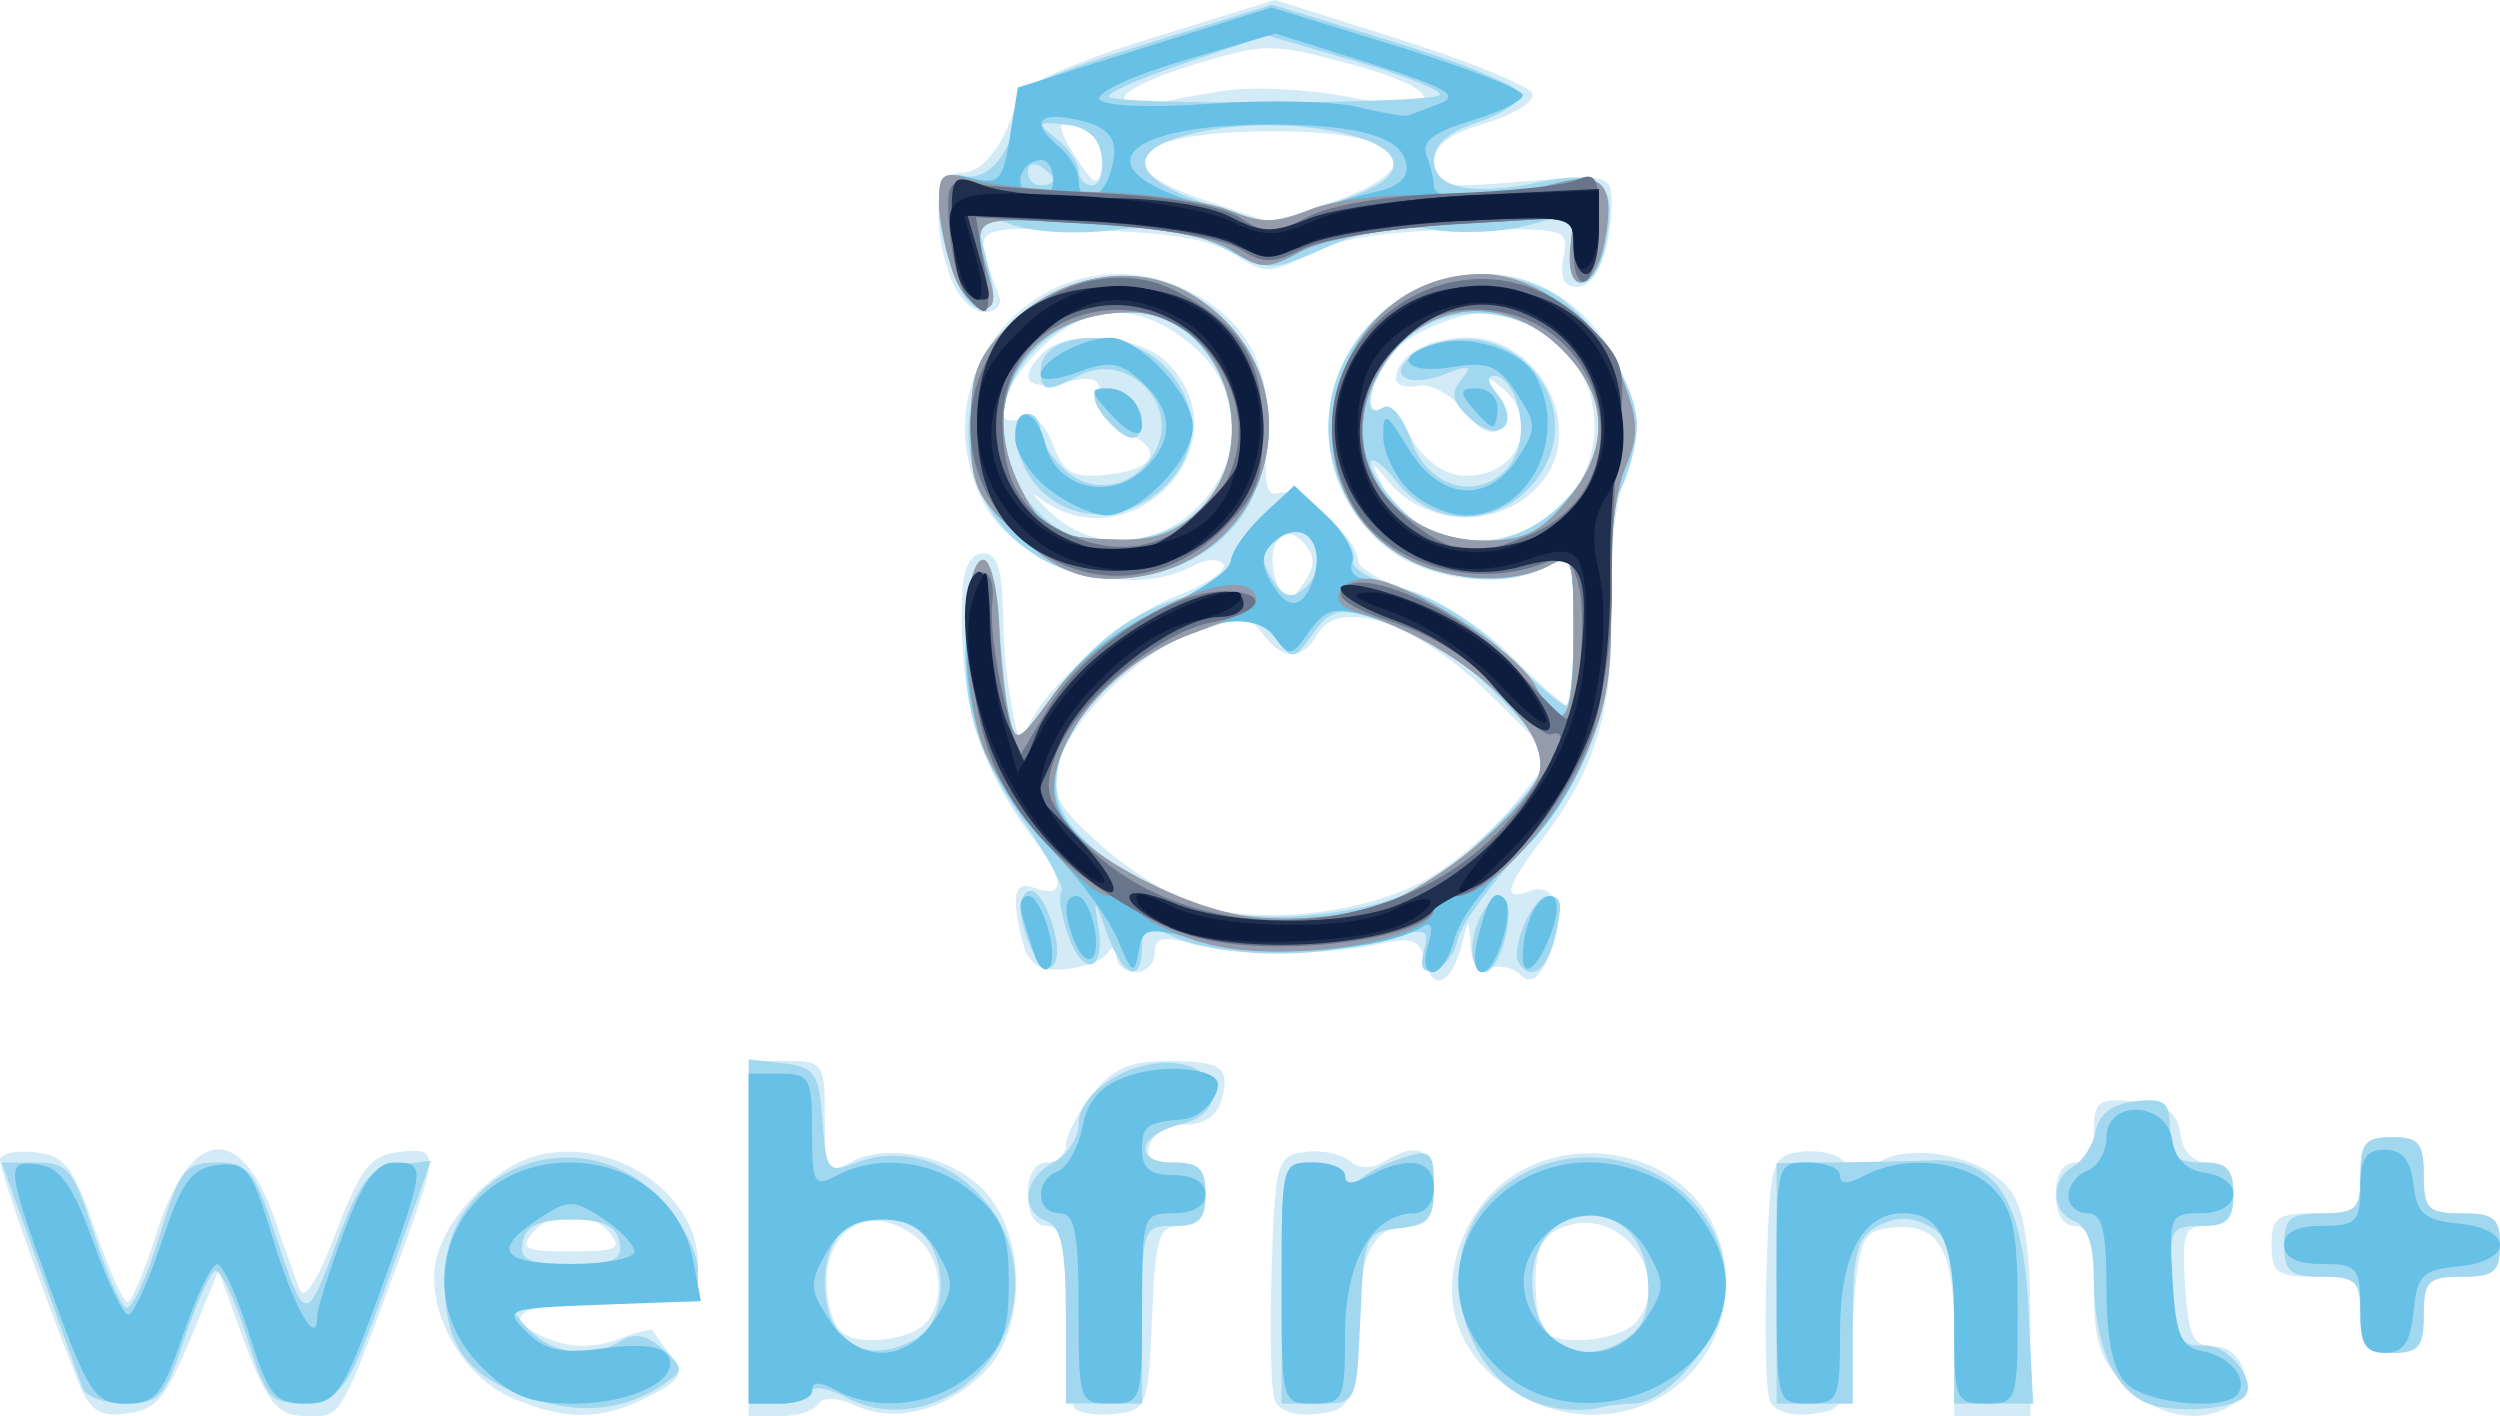 <?xml version="1.0" encoding="UTF-8" standalone="no"?>
<!-- Created with Inkscape (http://www.inkscape.org/) -->

<svg
   xmlns:dc="http://purl.org/dc/elements/1.1/"
   xmlns:cc="http://creativecommons.org/ns#"
   xmlns:rdf="http://www.w3.org/1999/02/22-rdf-syntax-ns#"
   xmlns:svg="http://www.w3.org/2000/svg"
   xmlns="http://www.w3.org/2000/svg"
   xmlns:sodipodi="http://sodipodi.sourceforge.net/DTD/sodipodi-0.dtd"
   xmlns:inkscape="http://www.inkscape.org/namespaces/inkscape"
   width="197"
   height="111.609"
   viewBox="0 0 52.123 29.53"
   version="1.1"
   id="svg8"
   inkscape:version="0.92.4 (5da689c313, 2019-01-14)"
   sodipodi:docname="logo.svg">
  <defs
     id="defs2" />
  <sodipodi:namedview
     id="base"
     pagecolor="#ffffff"
     bordercolor="#666666"
     borderopacity="1.0"
     inkscape:pageopacity="0.0"
     inkscape:pageshadow="2"
     inkscape:zoom="1.979899"
     inkscape:cx="280.67"
     inkscape:cy="79.708602"
     inkscape:document-units="mm"
     inkscape:current-layer="layer1"
     showgrid="false"
     fit-margin-top="0"
     fit-margin-left="0"
     fit-margin-right="0"
     fit-margin-bottom="0"
     units="px"
     inkscape:window-width="1882"
     inkscape:window-height="1010"
     inkscape:window-x="38"
     inkscape:window-y="34"
     inkscape:window-maximized="1" />
  <g
     inkscape:label="Calque 1"
     inkscape:groupmode="layer"
     id="layer1"
     transform="translate(-31.573,-19.441)">
    <g
       id="g3796"
       transform="translate(-20.981,-3.341)">
      <path
         style="fill:#d2ebf6;stroke-width:0.265"
         d="m 54.188,51.598 c -0.748,-1.892 -1.635,-4.401 -1.635,-4.627 0,-0.138 0.327,-0.213 0.728,-0.167 0.625,0.072 0.801,0.298 1.251,1.605 0.288,0.837 0.594,1.521 0.679,1.521 0.086,0 0.364,-0.662 0.619,-1.471 0.691,-2.191 1.758,-2.293 2.459,-0.234 0.195,0.574 0.426,1.222 0.513,1.44 0.099,0.25 0.38,-0.19 0.76,-1.191 0.502,-1.325 0.716,-1.601 1.294,-1.671 0.853,-0.103 0.853,-0.018 0.022,2.235 -1.21,3.278 -1.206,3.273 -1.859,3.273 -0.711,0 -0.885,-0.218 -1.476,-1.846 l -0.434,-1.196 -0.432,1.058 c -0.678,1.66 -0.826,1.847 -1.533,1.932 -0.517,0.062 -0.728,-0.084 -0.956,-0.661 z m 9.017,0.32 c -1.047,-0.455 -1.806,-1.881 -1.549,-2.909 0.226,-0.902 1.231,-1.917 2.119,-2.14 1.565,-0.393 3.33,0.802 3.33,2.255 v 0.806 h -1.852 c -1.906,0 -2.404,0.332 -1.191,0.794 0.426,0.162 0.91,0.157 1.36,-0.014 0.384,-0.146 0.715,-0.232 0.736,-0.192 0.021,0.04 0.192,0.274 0.379,0.52 0.295,0.387 0.234,0.502 -0.459,0.86 -0.975,0.504 -1.747,0.51 -2.874,0.02 z m 2.048,-3.443 c -0.181,-0.218 -0.538,-0.397 -0.794,-0.397 -0.255,0 -0.613,0.179 -0.794,0.397 -0.284,0.342 -0.175,0.397 0.794,0.397 0.968,0 1.078,-0.055 0.794,-0.397 z m 2.91,0.132 v -3.704 h 0.794 c 0.765,0 0.794,0.043 0.794,1.2 0,1.138 0.029,1.185 0.557,0.902 0.812,-0.435 2.245,-0.074 2.871,0.722 0.787,1.001 0.739,2.823 -0.098,3.66 -0.8,0.8 -1.857,1.078 -2.679,0.704 -0.398,-0.181 -0.691,-0.194 -0.79,-0.034 -0.087,0.14 -0.448,0.255 -0.803,0.255 h -0.646 z m 3.651,1.799 c 0.493,-0.493 0.375,-1.464 -0.229,-1.887 -1.092,-0.765 -2.08,0.132 -1.722,1.562 0.122,0.487 0.339,0.642 0.897,0.642 0.405,0 0.879,-0.143 1.053,-0.318 z m 3.152,1.741 c -0.104,-0.104 -0.189,-1.002 -0.189,-1.997 0,-1.431 -0.083,-1.808 -0.397,-1.808 -0.247,0 -0.397,-0.25 -0.397,-0.661 0,-0.412 0.15,-0.661 0.397,-0.661 0.218,0 0.397,-0.163 0.397,-0.361 0,-0.199 0.247,-0.675 0.548,-1.058 0.419,-0.532 0.784,-0.697 1.543,-0.697 1.168,0 1.337,0.118 1.156,0.809 -0.083,0.319 -0.363,0.514 -0.737,0.514 -0.331,0 -0.671,0.179 -0.755,0.397 -0.11,0.287 0.029,0.397 0.501,0.397 0.52,0 0.653,0.135 0.653,0.661 0,0.48 -0.142,0.661 -0.518,0.661 -0.459,0 -0.526,0.217 -0.595,1.918 -0.074,1.833 -0.108,1.922 -0.749,1.997 -0.369,0.043 -0.756,-0.006 -0.86,-0.11 z m 4.165,-0.17 c -0.078,-0.203 -0.107,-1.432 -0.065,-2.73 0.073,-2.237 0.109,-2.365 0.687,-2.447 0.335,-0.048 0.756,0.035 0.935,0.183 0.204,0.169 0.469,0.178 0.713,0.024 0.709,-0.449 1.049,-0.274 1.049,0.54 0,0.6 -0.121,0.794 -0.497,0.794 -0.776,0 -1.054,0.551 -1.142,2.258 -0.077,1.503 -0.116,1.582 -0.81,1.662 -0.443,0.051 -0.785,-0.061 -0.871,-0.286 z m 5.018,-0.165 c -1.187,-0.724 -1.604,-1.887 -1.129,-3.144 1.094,-2.891 5.515,-2.209 5.515,0.851 0,2.241 -2.408,3.499 -4.387,2.293 z m 2.523,-1.471 c 0.788,-0.949 -0.343,-2.435 -1.509,-1.982 -0.454,0.176 -0.595,0.443 -0.595,1.121 0,0.49 0.079,0.97 0.176,1.067 0.32,0.32 1.605,0.183 1.928,-0.206 z m 2.778,1.636 c -0.078,-0.203 -0.107,-1.432 -0.065,-2.73 0.074,-2.255 0.105,-2.364 0.703,-2.449 0.344,-0.049 0.749,0.035 0.9,0.186 0.19,0.19 0.434,0.189 0.791,-0.002 0.736,-0.394 2.227,-0.044 2.702,0.635 0.279,0.398 0.404,1.217 0.404,2.635 v 2.058 h -0.794 -0.794 v -1.687 c 0,-1.846 -0.33,-2.384 -1.374,-2.236 -0.555,0.079 -0.622,0.252 -0.742,1.939 -0.128,1.787 -0.158,1.855 -0.861,1.936 -0.443,0.051 -0.785,-0.061 -0.871,-0.286 z m 7.409,-0.315 c -0.518,-0.518 -0.649,-0.92 -0.649,-1.984 0,-1.01 -0.097,-1.335 -0.397,-1.335 -0.247,0 -0.397,-0.25 -0.397,-0.661 0,-0.412 0.15,-0.661 0.397,-0.661 0.25,0 0.397,-0.252 0.397,-0.678 0,-0.606 0.092,-0.669 0.86,-0.595 0.659,0.064 0.88,0.222 0.944,0.678 0.054,0.383 0.267,0.595 0.595,0.595 0.368,0 0.511,0.184 0.511,0.661 0,0.491 -0.14,0.661 -0.544,0.661 -0.484,0 -0.535,0.139 -0.463,1.257 0.067,1.05 0.167,1.257 0.606,1.257 0.621,5.29e-4 0.883,0.889 0.36,1.221 -0.651,0.413 -1.563,0.242 -2.221,-0.415 z m 4.907,-1.467 c 0,-0.731 -0.073,-0.794 -0.926,-0.794 -0.811,0 -0.926,-0.082 -0.926,-0.661 0,-0.58 0.115,-0.661 0.926,-0.661 0.853,0 0.926,-0.063 0.926,-0.794 0,-0.67 0.103,-0.794 0.661,-0.794 0.559,0 0.661,0.123 0.661,0.794 0,0.706 0.088,0.794 0.794,0.794 0.67,0 0.794,0.103 0.794,0.661 0,0.559 -0.123,0.661 -0.794,0.661 -0.706,0 -0.794,0.088 -0.794,0.794 0,0.67 -0.103,0.794 -0.661,0.794 -0.559,0 -0.661,-0.123 -0.661,-0.794 z M 82.283,42.86 c -0.13,-0.496 -0.27,-0.552 -0.984,-0.392 -1.097,0.246 -3.032,0.237 -3.941,-0.017 -0.564,-0.158 -0.728,-0.113 -0.728,0.198 0,0.221 -0.179,0.402 -0.397,0.402 -0.218,0 -0.399,-0.149 -0.401,-0.331 -0.003,-0.215 -0.072,-0.234 -0.198,-0.055 -0.107,0.152 -0.509,0.298 -0.893,0.325 -0.521,0.037 -0.738,-0.1 -0.856,-0.54 -0.256,-0.954 -0.191,-1.318 0.206,-1.166 0.667,0.256 0.676,-0.135 0.023,-0.993 -1.165,-1.527 -1.605,-3.076 -1.49,-5.245 0.024,-0.453 0.188,-0.728 0.435,-0.728 0.305,0 0.401,0.354 0.415,1.521 0.016,1.293 0.437,3.221 0.492,2.25 0.037,-0.661 1.934,-2.429 3.073,-2.863 0.643,-0.245 1.104,-0.55 1.025,-0.678 -0.08,-0.129 -0.363,-0.114 -0.639,0.034 -1.358,0.727 -3.667,0.032 -4.362,-1.314 -1.473,-2.849 1.497,-5.856 4.335,-4.388 1.164,0.602 1.675,1.594 1.571,3.05 -0.068,0.954 -0.006,1.23 0.254,1.13 0.386,-0.149 1.64,0.917 1.64,1.394 0,0.17 0.483,0.454 1.073,0.631 0.591,0.177 1.543,0.791 2.117,1.365 0.574,0.574 1.103,1.043 1.175,1.043 0.073,0 0.132,-0.719 0.132,-1.597 0,-1.497 -0.032,-1.58 -0.512,-1.323 -0.961,0.514 -2.561,0.325 -3.429,-0.405 -2.327,-1.958 -0.932,-5.672 2.132,-5.672 2.069,0 3.647,2.418 2.85,4.366 -0.179,0.437 -0.298,1.638 -0.264,2.669 0.066,2.034 -0.315,3.291 -1.446,4.774 -0.753,0.988 -0.821,1.277 -0.246,1.057 0.565,-0.217 0.788,0.516 0.409,1.347 -0.222,0.488 -0.394,0.603 -0.596,0.401 -0.156,-0.156 -0.448,-0.221 -0.649,-0.144 -0.242,0.093 -0.375,-0.07 -0.395,-0.484 -0.027,-0.541 -0.048,-0.554 -0.158,-0.094 -0.21,0.874 -0.605,1.114 -0.774,0.471 z m 0.013,-1.745 c 0.569,-0.318 1.393,-1.024 1.832,-1.569 l 0.797,-0.991 -1.315,-1.302 c -1.488,-1.473 -3.14,-2.048 -3.587,-1.249 -0.308,0.551 -0.732,0.552 -1.135,10e-4 -0.273,-0.373 -0.45,-0.388 -1.303,-0.106 -1.188,0.392 -2.729,1.866 -2.975,2.844 -0.151,0.603 -0.013,0.854 0.928,1.69 0.608,0.54 1.55,1.105 2.092,1.256 1.351,0.376 3.423,0.122 4.667,-0.573 z m -2.536,-6.984 c -0.427,-0.514 -0.845,-0.006 -0.608,0.74 0.184,0.579 0.208,0.584 0.551,0.114 0.271,-0.371 0.285,-0.579 0.057,-0.854 z m -2.239,-0.774 c 1.022,-1.022 0.972,-2.464 -0.117,-3.38 -1.103,-0.928 -2.189,-0.898 -3.175,0.088 -0.824,0.824 -1.055,1.699 -0.38,1.44 0.259,-0.099 0.485,0.09 0.661,0.554 0.224,0.59 0.405,0.692 1.108,0.622 1.024,-0.101 1.225,-0.525 0.418,-0.882 -0.331,-0.147 -0.579,-0.476 -0.557,-0.74 0.032,-0.391 -0.096,-0.446 -0.728,-0.307 -0.803,0.176 -0.988,-0.076 -0.449,-0.614 0.503,-0.503 2,-0.381 2.593,0.212 1.669,1.669 -0.758,4.243 -2.659,2.82 -0.225,-0.169 -0.129,-0.039 0.213,0.288 0.873,0.834 2.178,0.79 3.071,-0.102 z m 7.49,0.064 c 1.049,-0.903 1.049,-2.593 0,-3.496 -0.405,-0.348 -1.033,-0.633 -1.396,-0.633 -0.85,0 -2.11,0.653 -2.321,1.202 -0.238,0.621 -0.202,0.924 0.101,0.848 0.146,-0.036 0.417,0.232 0.602,0.595 0.185,0.364 0.608,0.7 0.94,0.748 1.206,0.173 1.836,-1.109 0.905,-1.84 -0.422,-0.331 -0.43,-0.321 -0.091,0.111 0.255,0.325 0.287,0.56 0.1,0.746 -0.187,0.187 -0.429,0.077 -0.769,-0.35 -0.273,-0.342 -0.705,-0.58 -0.96,-0.529 -0.255,0.051 -0.463,-0.011 -0.463,-0.138 0,-0.479 0.665,-0.866 1.489,-0.866 1.474,0 2.454,1.829 1.59,2.966 -0.792,1.042 -2.425,1.044 -3.268,0.003 -0.331,-0.409 -0.34,-0.396 -0.087,0.128 0.618,1.278 2.434,1.53 3.629,0.502 z M 72.391,28.614 c -0.437,-1.15 -0.327,-2.232 0.226,-2.232 0.448,0 0.912,-0.629 1.171,-1.585 0.064,-0.237 1.153,-0.718 2.727,-1.205 l 2.621,-0.811 2.636,0.834 c 1.45,0.459 2.68,0.964 2.733,1.123 0.053,0.159 -0.387,0.434 -0.979,0.611 -0.788,0.236 -1.075,0.462 -1.075,0.848 0,0.489 0.128,0.515 1.852,0.37 1.778,-0.149 1.852,-0.132 1.848,0.425 -0.006,1.021 -0.311,1.771 -0.72,1.771 -0.272,0 -0.36,-0.192 -0.28,-0.614 0.116,-0.605 0.087,-0.613 -2.152,-0.575 -1.578,0.027 -2.537,0.179 -3.149,0.498 -0.826,0.431 -0.922,0.432 -1.559,0.015 -0.483,-0.317 -1.355,-0.462 -3.027,-0.506 -2.55,-0.066 -2.449,-0.141 -1.877,1.379 0.068,0.182 -0.07,0.331 -0.307,0.331 -0.237,0 -0.548,-0.305 -0.69,-0.679 z m 7.975,-1.632 c 2.161,-0.768 1.479,-1.486 -1.388,-1.462 -2.827,0.024 -3.474,0.702 -1.354,1.419 0.69,0.233 1.299,0.442 1.352,0.463 0.053,0.021 0.678,-0.168 1.389,-0.42 z M 75.267,25.558 c -0.659,-0.418 -0.769,-0.239 -0.298,0.48 0.401,0.612 0.481,0.645 0.561,0.23 0.051,-0.266 -0.067,-0.586 -0.264,-0.71 z m 2.818,-0.885 c 0.582,-0.088 1.706,-0.036 2.498,0.116 2.116,0.406 2.24,-0.099 0.162,-0.661 -1.675,-0.453 -1.804,-0.453 -3.317,0.005 -0.866,0.262 -1.509,0.583 -1.428,0.713 0.08,0.13 0.344,0.18 0.587,0.112 0.242,-0.068 0.917,-0.196 1.499,-0.284 z"
         id="path3810"
         inkscape:connector-curvature="0" />
      <path
         style="fill:#a1d7ef;stroke-width:0.265"
         d="m 63.581,51.921 c -1.302,-0.456 -1.748,-1.069 -1.759,-2.418 -0.019,-2.42 2.884,-3.489 4.556,-1.677 0.4,0.434 0.728,1.085 0.728,1.446 0,0.643 -0.045,0.657 -2.025,0.657 -2.009,0 -2.021,0.004 -1.546,0.529 0.51,0.564 1.338,0.679 1.978,0.274 0.267,-0.169 0.539,-0.113 0.86,0.177 0.446,0.404 0.447,0.44 0.006,0.741 -0.798,0.545 -1.749,0.637 -2.797,0.27 z m 1.887,-3.248 c -0.065,-0.335 -0.343,-0.463 -1.008,-0.463 -0.665,0 -0.943,0.128 -1.008,0.463 -0.073,0.381 0.105,0.463 1.008,0.463 0.902,0 1.081,-0.082 1.008,-0.463 z m 4.747,3.253 C 69.814,51.719 69.487,51.661 69.487,51.798 c 0,0.137 -0.298,0.249 -0.661,0.249 h -0.661 v -3.589 -3.589 l 0.728,0.084 c 0.65,0.075 0.736,0.203 0.808,1.196 0.077,1.059 0.112,1.101 0.725,0.867 1.536,-0.584 3.295,0.761 3.295,2.518 0,1.889 -1.934,3.21 -3.506,2.394 z m 1.406,-1.212 c 0.784,-0.42 0.706,-2.03 -0.116,-2.405 -0.976,-0.445 -1.753,0.096 -1.753,1.22 0,1.226 0.821,1.747 1.869,1.185 z m 13.298,1.412 C 83.087,51.773 82.308,49.087 83.648,47.747 c 1.748,-1.748 4.888,-0.565 4.888,1.842 0,0.973 -1.174,2.458 -1.942,2.458 -0.218,0 -0.554,0.043 -0.748,0.095 -0.194,0.052 -0.611,0.045 -0.927,-0.016 z m 1.604,-1.48 c 0.328,-0.24 0.442,-0.614 0.381,-1.252 -0.171,-1.785 -2.402,-1.678 -2.402,0.115 0,1.298 1.018,1.871 2.021,1.137 z m 10.808,1.397 c -0.715,-0.294 -1.121,-1.246 -1.121,-2.631 0,-0.656 -0.14,-1.066 -0.397,-1.165 -0.498,-0.191 -0.516,-0.868 -0.029,-1.148 0.202,-0.116 0.411,-0.45 0.465,-0.741 0.065,-0.349 0.345,-0.558 0.823,-0.613 0.624,-0.072 0.725,0.011 0.725,0.595 0,0.548 0.128,0.679 0.661,0.679 0.529,0 0.661,0.132 0.661,0.661 0,0.533 -0.131,0.661 -0.676,0.661 -0.641,0 -0.672,0.064 -0.595,1.257 0.071,1.108 0.151,1.254 0.673,1.236 0.512,-0.018 1.119,0.779 0.821,1.077 -0.265,0.265 -1.49,0.344 -2.012,0.13 z M 54.274,51.716 C 54.211,51.534 53.806,50.403 53.375,49.203 L 52.59,47.02 H 53.317 c 0.649,0 0.776,0.156 1.183,1.446 0.251,0.795 0.552,1.506 0.671,1.579 0.118,0.073 0.43,-0.578 0.693,-1.446 0.434,-1.432 0.546,-1.579 1.209,-1.579 0.647,0 0.782,0.158 1.184,1.389 0.656,2.009 0.671,2.013 1.307,0.303 0.486,-1.307 0.693,-1.573 1.278,-1.643 l 0.697,-0.083 -0.889,2.464 c -0.838,2.323 -0.935,2.469 -1.696,2.546 -0.766,0.077 -0.83,0.007 -1.266,-1.377 -0.253,-0.802 -0.55,-1.403 -0.66,-1.335 -0.11,0.068 -0.397,0.717 -0.638,1.443 -0.394,1.186 -0.517,1.32 -1.219,1.32 -0.429,0 -0.832,-0.149 -0.895,-0.331 z m 20.504,-1.493 c 0,-1.377 -0.097,-1.861 -0.397,-1.976 -0.564,-0.216 -0.491,-0.894 0.132,-1.227 0.291,-0.156 0.529,-0.514 0.529,-0.797 0,-0.685 1.108,-1.379 2.033,-1.273 0.97,0.111 1.046,1.049 0.103,1.271 -0.899,0.212 -1.027,0.798 -0.174,0.798 0.553,0 0.684,0.127 0.684,0.661 0,0.529 -0.132,0.661 -0.661,0.661 -0.643,0 -0.661,0.053 -0.661,1.852 v 1.852 h -0.794 -0.794 z m 4.498,-0.69 c 0,-2.505 0.002,-2.514 0.661,-2.514 0.364,0 0.661,0.134 0.661,0.297 0,0.202 0.105,0.213 0.331,0.032 0.182,-0.146 0.599,-0.347 0.926,-0.447 0.526,-0.161 0.595,-0.09 0.595,0.612 0,0.67 -0.114,0.807 -0.728,0.878 -0.705,0.081 -0.73,0.14 -0.806,1.87 -0.078,1.784 -0.079,1.786 -0.86,1.786 h -0.782 z m 10.319,0.006 v -2.508 l 1.257,-0.013 c 0.691,-0.007 1.594,-0.026 2.006,-0.043 1.313,-0.052 1.872,0.817 1.986,3.089 l 0.1,1.982 H 94.122 93.299 v -1.71 c 0,-1.44 -0.084,-1.755 -0.529,-1.994 -0.376,-0.201 -0.682,-0.201 -1.058,0 -0.445,0.238 -0.529,0.554 -0.529,1.994 v 1.71 h -0.794 -0.794 v -2.508 z m 12.171,0.656 c 0,-0.706 -0.088,-0.794 -0.794,-0.794 -0.67,0 -0.794,-0.103 -0.794,-0.661 0,-0.559 0.123,-0.661 0.794,-0.661 0.706,0 0.794,-0.088 0.794,-0.794 0,-0.67 0.103,-0.794 0.661,-0.794 0.559,0 0.661,0.123 0.661,0.794 0,0.706 0.088,0.794 0.794,0.794 0.67,0 0.794,0.103 0.794,0.661 0,0.559 -0.123,0.661 -0.794,0.661 -0.706,0 -0.794,0.088 -0.794,0.794 0,0.67 -0.103,0.794 -0.661,0.794 -0.559,0 -0.661,-0.123 -0.661,-0.794 z M 73.974,42.362 c -0.165,-0.434 -0.178,-0.816 -0.032,-0.962 0.146,-0.146 0.353,0.079 0.523,0.566 0.358,1.026 -0.108,1.402 -0.491,0.396 z m 0.851,-0.083 c -0.148,-0.424 -0.21,-0.83 -0.137,-0.902 0.072,-0.072 -0.291,-0.745 -0.807,-1.495 -1.033,-1.502 -1.299,-2.464 -1.172,-4.246 0.114,-1.603 0.597,-1.505 0.683,0.138 0.038,0.728 0.132,1.602 0.21,1.943 0.134,0.593 0.173,0.575 0.884,-0.407 0.828,-1.143 1.735,-1.819 2.798,-2.086 0.39,-0.098 0.805,-0.431 0.923,-0.74 0.118,-0.309 0.468,-0.79 0.777,-1.068 0.556,-0.501 0.57,-0.499 1.229,0.12 0.367,0.344 0.615,0.759 0.553,0.922 -0.063,0.165 0.38,0.428 1.007,0.595 0.693,0.185 1.529,0.708 2.191,1.371 0.589,0.589 1.145,1.071 1.235,1.071 0.09,0 0.163,-0.719 0.163,-1.597 0,-1.497 -0.032,-1.58 -0.512,-1.323 -1.526,0.817 -3.875,-0.198 -4.442,-1.919 -0.864,-2.62 1.961,-5.062 4.417,-3.819 0.862,0.436 1.86,1.946 1.858,2.809 -7.94e-4,0.379 -0.161,0.994 -0.356,1.368 -0.229,0.439 -0.311,1.214 -0.23,2.187 0.181,2.18 -0.332,3.685 -1.803,5.295 -0.688,0.752 -1.294,1.595 -1.348,1.873 -0.054,0.278 -0.265,0.56 -0.469,0.628 -0.259,0.086 -0.33,-0.032 -0.236,-0.393 0.13,-0.496 0.081,-0.502 -1.217,-0.156 -1.363,0.363 -3.288,0.259 -4.196,-0.228 -0.37,-0.198 -0.463,-0.14 -0.463,0.291 0,0.821 -0.417,0.642 -0.75,-0.321 -0.233,-0.672 -0.27,-0.704 -0.17,-0.149 0.179,0.992 -0.294,1.173 -0.62,0.237 z m 7.509,-1.09 c 0.882,-0.545 2.507,-2.23 2.487,-2.579 -0.019,-0.327 -1.413,-1.81 -2.14,-2.275 -0.382,-0.245 -1.066,-0.552 -1.52,-0.682 -0.699,-0.2 -0.887,-0.149 -1.236,0.34 -0.403,0.564 -0.42,0.565 -0.79,0.07 -0.337,-0.45 -0.493,-0.472 -1.406,-0.199 -1.93,0.578 -3.43,2.331 -3.105,3.626 0.176,0.703 1.368,1.63 2.769,2.154 1.277,0.478 3.809,0.245 4.941,-0.454 z M 80.07,34.435 c 0,-0.524 -0.503,-0.731 -0.926,-0.38 -0.293,0.243 -0.307,0.416 -0.065,0.803 0.228,0.365 0.397,0.42 0.65,0.21 0.188,-0.156 0.342,-0.441 0.342,-0.632 z m 5.047,-1.153 c 0.528,-0.528 0.773,-1.038 0.773,-1.608 0,-2.004 -2.703,-3.142 -4.113,-1.732 -0.63,0.63 -0.925,1.669 -0.378,1.331 0.149,-0.092 0.397,0.194 0.551,0.635 0.621,1.78 2.791,1.035 2.22,-0.763 -0.092,-0.291 -0.294,-0.529 -0.447,-0.529 -0.177,0 -0.162,0.141 0.041,0.385 0.51,0.614 0.047,1.054 -0.545,0.518 -0.388,-0.351 -0.433,-0.537 -0.199,-0.819 0.252,-0.304 0.187,-0.321 -0.388,-0.102 -0.835,0.317 -1.224,-0.094 -0.47,-0.497 1.813,-0.97 3.659,1.113 2.402,2.71 -0.773,0.983 -2.122,0.992 -2.887,0.019 -0.302,-0.383 -0.548,-0.557 -0.548,-0.385 0,0.172 0.292,0.605 0.649,0.962 0.938,0.938 2.329,0.887 3.34,-0.124 z m -1.868,9.306 c 0.005,-0.6 0.445,-1.293 0.675,-1.063 0.249,0.249 -0.102,1.526 -0.419,1.526 -0.143,0 -0.258,-0.208 -0.255,-0.463 z m 0.969,0.265 c -0.178,-0.302 0.296,-1.389 0.606,-1.389 0.312,0 0.33,0.159 0.106,0.992 -0.159,0.592 -0.489,0.776 -0.713,0.397 z M 74.185,34.385 c -2.467,-1.529 -1.584,-5.415 1.319,-5.804 2.54,-0.341 4.32,2.345 3.107,4.69 -0.763,1.476 -2.953,2.028 -4.426,1.115 z m 3.384,-0.979 c 1.407,-1.407 0.424,-4.113 -1.493,-4.113 -2.532,0 -3.57,2.899 -1.584,4.423 0.746,0.572 2.358,0.41 3.078,-0.31 z M 74.249,32.997 c -0.551,-0.551 -0.724,-1.587 -0.265,-1.587 0.146,0 0.265,0.16 0.265,0.356 0,0.196 0.23,0.564 0.51,0.818 0.603,0.545 1.475,0.361 1.881,-0.398 0.53,-0.991 -0.602,-2.102 -1.599,-1.569 -0.656,0.351 -0.792,0.333 -0.792,-0.105 0,-0.867 1.807,-0.921 2.6,-0.077 0.746,0.794 0.732,1.794 -0.037,2.517 -0.765,0.719 -1.87,0.739 -2.563,0.046 z m 1.362,-1.483 c -0.197,-0.222 -0.291,-0.471 -0.21,-0.552 0.262,-0.262 0.964,0.153 0.964,0.571 0,0.51 -0.293,0.503 -0.754,-0.019 z m -3.184,-3.043 c -0.467,-1.341 -0.388,-2.175 0.193,-2.023 0.547,0.143 1.1,-0.55 1.1,-1.377 0,-0.434 0.463,-0.669 2.68,-1.358 l 2.68,-0.833 2.529,0.775 c 1.391,0.427 2.572,0.906 2.625,1.064 0.053,0.159 -0.327,0.429 -0.843,0.599 -0.627,0.207 -0.94,0.473 -0.94,0.8 0,0.597 0.791,0.759 2.225,0.458 1.294,-0.272 1.599,0.009 1.365,1.257 -0.205,1.091 -0.855,1.145 -0.739,0.061 0.071,-0.66 0.045,-0.673 -0.884,-0.416 -0.527,0.145 -1.415,0.187 -1.974,0.093 -0.735,-0.124 -1.347,-0.025 -2.21,0.357 -1.186,0.525 -1.201,0.525 -2.201,0.012 -0.778,-0.399 -1.307,-0.48 -2.329,-0.355 -0.744,0.091 -1.654,0.034 -2.08,-0.129 -0.738,-0.283 -0.753,-0.272 -0.575,0.438 0.29,1.157 0.29,1.195 -0.027,1.312 -0.165,0.061 -0.433,-0.269 -0.595,-0.734 z m 7.937,-1.462 c 0.944,-0.309 1.296,-0.553 1.237,-0.858 -0.112,-0.584 -2.244,-0.948 -3.843,-0.655 -1.662,0.304 -1.774,0.892 -0.276,1.456 1.482,0.557 1.362,0.555 2.881,0.058 z m -5.85,-0.479 c 0,-0.064 -0.119,-0.19 -0.265,-0.28 -0.146,-0.09 -0.265,-0.037 -0.265,0.117 0,0.154 0.119,0.28 0.265,0.28 0.146,0 0.265,-0.052 0.265,-0.117 z m 1.011,-0.479 c -0.058,-0.41 -0.29,-0.618 -0.746,-0.669 -0.607,-0.068 -0.623,-0.044 -0.198,0.294 0.255,0.202 0.463,0.503 0.463,0.669 0,0.166 0.127,0.302 0.283,0.302 0.156,0 0.245,-0.268 0.198,-0.595 z m 7.045,-1.286 c 0.083,-0.083 -0.693,-0.397 -1.724,-0.698 l -1.875,-0.547 -1.714,0.578 c -0.943,0.318 -1.658,0.634 -1.589,0.703 0.179,0.179 6.721,0.144 6.902,-0.037 z"
         id="path3808"
         inkscape:connector-curvature="0" />
      <path
         style="fill:#67c0e6;stroke-width:0.265"
         d="m 53.647,49.771 c -0.984,-2.702 -0.995,-2.813 -0.261,-2.703 0.425,0.063 0.704,0.468 1.11,1.606 0.298,0.837 0.628,1.521 0.733,1.521 0.105,0 0.419,-0.685 0.697,-1.521 0.419,-1.26 0.619,-1.535 1.167,-1.601 0.599,-0.072 0.708,0.074 1.15,1.534 0.442,1.46 0.926,2.303 0.926,1.614 0,-0.149 0.247,-0.93 0.548,-1.735 0.404,-1.081 0.682,-1.465 1.058,-1.465 0.665,0 0.656,0.076 -0.319,2.751 -0.76,2.087 -0.888,2.276 -1.539,2.276 -0.629,0 -0.763,-0.167 -1.169,-1.455 -0.252,-0.8 -0.552,-1.455 -0.667,-1.455 -0.114,0 -0.431,0.655 -0.703,1.455 -0.433,1.275 -0.582,1.455 -1.198,1.455 -0.643,0 -0.775,-0.196 -1.533,-2.276 z m 8.94,1.502 c -1.632,-1.632 -0.5,-4.254 1.837,-4.254 1.304,0 2.347,0.824 2.58,2.039 l 0.163,0.848 -2.064,0.078 c -2.013,0.076 -2.052,0.09 -1.57,0.57 0.389,0.387 0.735,0.459 1.625,0.337 0.712,-0.098 1.199,-0.045 1.315,0.143 0.302,0.488 -0.709,1.012 -1.952,1.012 -0.93,0 -1.314,-0.154 -1.934,-0.773 z m 3.195,-2.396 c 0,-0.142 -0.298,-0.454 -0.661,-0.692 -0.613,-0.401 -0.71,-0.401 -1.323,0 -1.004,0.658 -0.8,0.95 0.661,0.95 0.728,0 1.323,-0.116 1.323,-0.258 z m 2.381,-0.271 v -3.44 h 0.661 c 0.608,0 0.661,0.096 0.661,1.2 0,1.104 0.041,1.178 0.512,0.926 0.869,-0.465 2.06,-0.313 2.847,0.365 0.616,0.53 0.742,0.848 0.742,1.875 0,1.027 -0.126,1.345 -0.742,1.875 -0.787,0.677 -1.978,0.83 -2.847,0.365 -0.353,-0.189 -0.512,-0.189 -0.512,0 0,0.151 -0.298,0.274 -0.661,0.274 h -0.661 z m 3.881,1.689 c 0.407,-0.621 0.413,-0.764 0.062,-1.389 -0.283,-0.505 -0.605,-0.697 -1.165,-0.697 -0.56,0 -0.881,0.192 -1.165,0.697 -0.351,0.625 -0.345,0.768 0.062,1.389 0.285,0.435 0.694,0.692 1.103,0.692 0.408,0 0.818,-0.257 1.103,-0.692 z m 2.998,-0.234 c 0,-1.587 -0.079,-1.984 -0.397,-1.984 -0.495,0 -0.525,-0.688 -0.038,-0.875 0.198,-0.076 0.43,-0.492 0.516,-0.924 0.113,-0.566 0.378,-0.863 0.946,-1.061 0.766,-0.267 1.887,-0.16 1.879,0.179 -0.008,0.313 -0.391,0.697 -0.724,0.723 -0.765,0.061 -0.86,0.131 -0.86,0.635 0,0.388 0.176,0.529 0.661,0.529 0.412,0 0.661,0.15 0.661,0.397 0,0.247 -0.25,0.397 -0.661,0.397 -0.647,0 -0.661,0.044 -0.661,1.984 0,1.94 -0.015,1.984 -0.661,1.984 -0.647,0 -0.661,-0.044 -0.661,-1.984 z m 4.233,-0.529 c 0,-2.505 0.002,-2.514 0.661,-2.514 0.364,0 0.661,0.123 0.661,0.274 0,0.189 0.159,0.189 0.512,0 0.804,-0.43 1.34,-0.328 1.34,0.255 0,0.294 -0.176,0.529 -0.397,0.529 -0.876,0 -1.455,1 -1.455,2.514 0,1.376 -0.036,1.455 -0.661,1.455 -0.659,0 -0.661,-0.009 -0.661,-2.514 z m 4.478,1.74 c -2.203,-2.203 0.574,-5.349 3.422,-3.877 0.711,0.368 1.361,1.388 1.361,2.137 0,2.211 -3.162,3.361 -4.783,1.74 z m 3.107,-0.977 c 0.406,-0.62 0.413,-0.764 0.063,-1.389 -0.474,-0.848 -1.428,-1.034 -2.114,-0.413 -0.623,0.564 -0.651,1.367 -0.069,2.01 0.635,0.702 1.585,0.608 2.12,-0.208 z m 2.734,-0.763 c 0,-2.505 0.002,-2.514 0.661,-2.514 0.364,0 0.661,0.123 0.661,0.274 0,0.189 0.159,0.189 0.512,0 0.824,-0.441 2.088,-0.32 2.663,0.255 0.435,0.435 0.529,0.882 0.529,2.514 0,1.94 -0.015,1.984 -0.661,1.984 -0.636,0 -0.661,-0.065 -0.661,-1.667 0,-1.7 -0.28,-2.302 -1.07,-2.302 -0.839,0 -1.311,0.889 -1.311,2.468 0,1.424 -0.034,1.501 -0.661,1.501 -0.659,0 -0.661,-0.009 -0.661,-2.514 z m 7.295,2.098 c -0.284,-0.284 -0.416,-0.911 -0.416,-1.984 0,-1.218 -0.089,-1.569 -0.397,-1.569 -0.218,0 -0.397,-0.166 -0.397,-0.369 0,-0.203 0.179,-0.437 0.397,-0.521 0.218,-0.084 0.397,-0.394 0.397,-0.69 0,-0.804 1.256,-0.751 1.371,0.058 0.054,0.383 0.297,0.626 0.68,0.68 0.834,0.119 0.766,0.841 -0.08,0.841 -0.648,0 -0.672,0.055 -0.595,1.387 0.066,1.143 0.173,1.404 0.609,1.486 0.582,0.109 0.965,0.555 0.761,0.885 -0.23,0.372 -1.899,0.225 -2.329,-0.205 z m 4.876,-1.569 c 0,-0.853 -0.063,-0.926 -0.794,-0.926 -0.529,0 -0.794,-0.132 -0.794,-0.397 0,-0.265 0.265,-0.397 0.794,-0.397 0.706,0 0.794,-0.088 0.794,-0.794 0,-0.608 0.12,-0.794 0.512,-0.794 0.361,0 0.536,0.214 0.595,0.728 0.07,0.606 0.227,0.741 0.944,0.811 0.512,0.049 0.86,0.23 0.86,0.446 0,0.217 -0.347,0.397 -0.86,0.446 -0.756,0.073 -0.87,0.187 -0.943,0.943 -0.062,0.646 -0.211,0.86 -0.595,0.86 -0.409,0 -0.512,-0.186 -0.512,-0.926 z M 74.123,42.692 c -0.076,-0.239 -0.194,-0.613 -0.263,-0.832 -0.068,-0.218 -0.011,-0.397 0.127,-0.397 0.296,0 0.662,1.275 0.432,1.505 -0.087,0.087 -0.22,-0.038 -0.296,-0.277 z m 1.745,-0.302 c -0.18,-0.437 -0.788,-1.27 -1.351,-1.852 -1.336,-1.381 -1.907,-2.857 -1.805,-4.662 0.099,-1.745 0.589,-1.772 0.668,-0.037 0.031,0.693 0.126,1.538 0.21,1.879 0.145,0.59 0.191,0.566 0.953,-0.486 0.536,-0.739 1.277,-1.324 2.238,-1.764 0.79,-0.362 1.437,-0.807 1.437,-0.989 0,-0.182 0.298,-0.611 0.661,-0.953 l 0.661,-0.621 0.669,0.629 c 0.368,0.346 0.61,0.783 0.537,0.972 -0.076,0.199 0.059,0.344 0.323,0.346 0.765,0.004 3.09,1.485 3.482,2.217 0.588,1.1 0.809,0.816 0.809,-1.039 0,-1.628 -0.03,-1.713 -0.512,-1.455 -0.726,0.389 -2.034,0.339 -2.902,-0.109 -2.837,-1.467 -1.699,-5.967 1.509,-5.967 1.117,0 2.484,1.032 2.934,2.216 0.326,0.856 0.332,1.149 0.038,1.848 -0.203,0.482 -0.326,1.624 -0.293,2.723 0.069,2.325 -0.632,4.16 -2.092,5.479 -0.544,0.492 -1.068,1.207 -1.164,1.59 -0.096,0.383 -0.299,0.696 -0.452,0.696 -0.162,0 -0.203,-0.233 -0.099,-0.562 0.115,-0.363 0.08,-0.501 -0.099,-0.391 -0.813,0.502 -3.146,0.677 -4.465,0.335 -1.323,-0.343 -1.377,-0.336 -1.472,0.197 -0.086,0.487 -0.137,0.458 -0.425,-0.241 z M 81.213,41.709 c 1.016,-0.282 2.894,-1.766 3.377,-2.669 0.495,-0.925 -1.45,-2.82 -3.498,-3.408 -0.723,-0.207 -0.906,-0.16 -1.242,0.319 -0.369,0.526 -0.415,0.533 -0.73,0.102 -0.642,-0.878 -3.12,0.197 -4.079,1.77 -0.766,1.256 -0.67,1.918 0.398,2.732 1.743,1.329 3.72,1.724 5.774,1.154 z m -1.267,-6.887 c 0.236,-0.745 -0.248,-1.227 -0.785,-0.781 -0.3,0.249 -0.335,0.461 -0.134,0.835 0.351,0.656 0.701,0.636 0.92,-0.054 z m 5.26,-1.581 c 0.928,-1.103 0.898,-2.189 -0.088,-3.175 -1.265,-1.265 -3.056,-0.998 -3.871,0.577 -0.853,1.649 0.323,3.412 2.275,3.412 0.791,0 1.142,-0.17 1.684,-0.814 z m -3.284,-0.244 c -0.291,-0.291 -0.529,-0.797 -0.528,-1.124 7.94e-4,-0.529 0.06,-0.499 0.525,0.265 0.656,1.076 1.645,1.162 2.276,0.198 0.403,-0.615 0.401,-0.71 -0.02,-1.353 -0.384,-0.586 -0.591,-0.67 -1.353,-0.546 -0.954,0.155 -1.25,-0.203 -0.393,-0.475 0.737,-0.234 1.849,0.112 2.146,0.667 0.683,1.276 -0.136,2.897 -1.462,2.897 -0.364,0 -0.9,-0.238 -1.191,-0.529 z m 1.323,-1.72 c -0.27,-0.325 -0.252,-0.397 0.1,-0.397 0.236,0 0.429,0.179 0.429,0.397 0,0.218 -0.045,0.397 -0.1,0.397 -0.055,0 -0.248,-0.179 -0.429,-0.397 z m 0.125,11.047 c 0.206,-0.82 0.339,-1.014 0.549,-0.803 0.227,0.227 -0.171,1.531 -0.467,1.531 -0.156,0 -0.19,-0.297 -0.082,-0.727 z m 0.933,0.405 c 0,-0.635 0.286,-1.265 0.575,-1.265 0.14,0 0.174,0.266 0.074,0.595 -0.241,0.798 -0.65,1.219 -0.65,0.67 z m -9.364,-0.361 c -0.225,-0.588 -0.2,-0.904 0.073,-0.904 0.129,0 0.291,0.298 0.36,0.661 0.139,0.729 -0.179,0.907 -0.433,0.243 z m -1.157,-8.425 c -0.892,-0.817 -0.988,-1.037 -0.988,-2.244 0,-1.143 0.119,-1.457 0.818,-2.157 1.044,-1.044 2.613,-1.313 3.748,-0.642 2.908,1.718 1.736,5.948 -1.647,5.948 -0.705,0 -1.193,-0.229 -1.931,-0.906 z m 3.786,-0.537 c 1.408,-1.408 0.459,-4.113 -1.443,-4.113 -2.181,0 -3.273,1.771 -2.279,3.693 0.459,0.887 0.721,1.02 2.068,1.048 0.732,0.015 1.18,-0.155 1.654,-0.629 z M 74.417,32.978 c -0.383,-0.302 -0.697,-0.778 -0.697,-1.058 0,-0.732 0.442,-0.629 0.637,0.147 0.22,0.877 1.315,1.161 2.02,0.524 0.666,-0.603 0.658,-1.237 -0.024,-1.854 -0.456,-0.412 -0.667,-0.444 -1.323,-0.196 -0.429,0.162 -0.78,0.19 -0.78,0.062 0,-0.298 0.896,-0.78 1.45,-0.78 0.609,0 1.725,1.198 1.725,1.852 0,0.692 -1.13,1.852 -1.804,1.852 -0.278,0 -0.819,-0.247 -1.203,-0.548 z m 1.289,-1.567 c -0.438,-0.484 -0.441,-0.531 -0.034,-0.531 0.245,0 0.517,0.184 0.603,0.408 0.246,0.642 -0.042,0.704 -0.569,0.123 z m -3.279,-2.939 c -0.162,-0.465 -0.295,-1.138 -0.295,-1.496 0,-0.561 0.091,-0.628 0.658,-0.486 0.599,0.15 0.672,0.073 0.821,-0.859 l 0.164,-1.024 2.644,-0.835 2.644,-0.835 2.62,0.809 c 1.441,0.445 2.62,0.904 2.62,1.02 0,0.116 -0.486,0.357 -1.08,0.535 -0.789,0.236 -1.039,0.432 -0.926,0.725 0.085,0.221 0.154,0.511 0.154,0.644 0,0.32 1.226,0.31 2.372,-0.019 1.149,-0.33 1.417,-0.066 1.186,1.165 -0.199,1.06 -0.823,1.171 -0.715,0.127 l 0.066,-0.634 -2.447,0.146 c -1.469,0.087 -2.76,0.313 -3.23,0.565 -0.717,0.385 -0.838,0.384 -1.442,-0.013 -0.432,-0.284 -1.468,-0.479 -3.006,-0.565 -2.544,-0.143 -2.438,-0.212 -2.015,1.29 0.219,0.778 -0.516,0.538 -0.794,-0.259 z m 7.432,-1.277 c 0.334,-0.135 0.943,-0.318 1.353,-0.406 0.51,-0.11 0.718,-0.3 0.66,-0.602 -0.107,-0.557 -1,-0.809 -2.86,-0.809 -2.969,0 -3.88,0.865 -1.664,1.58 1.612,0.52 1.776,0.536 2.511,0.238 z m -5.345,-0.68 c 0,-0.218 -0.112,-0.397 -0.249,-0.397 -0.334,0 -0.573,0.413 -0.361,0.625 0.298,0.298 0.61,0.181 0.61,-0.228 z m 1.19,-0.13 c 0.219,-0.69 0.023,-0.97 -0.789,-1.125 -0.749,-0.143 -0.86,0.102 -0.268,0.593 0.218,0.181 0.397,0.493 0.397,0.694 0,0.552 0.471,0.436 0.661,-0.162 z m 6.88,-1.448 c 0.416,-0.161 0.105,-0.338 -1.455,-0.83 l -1.984,-0.626 -1.911,0.561 c -1.051,0.309 -1.842,0.674 -1.757,0.811 0.089,0.144 1.061,0.183 2.308,0.092 1.185,-0.086 2.571,-0.055 3.08,0.069 0.509,0.124 0.986,0.203 1.058,0.176 0.073,-0.027 0.37,-0.141 0.661,-0.254 z"
         id="path3806"
         inkscape:connector-curvature="0" />
      <path
         style="fill:#949baa;stroke-width:0.265"
         d="M 77.834,42.491 C 77.26,42.355 76.595,42.068 76.358,41.853 76.121,41.639 75.812,41.463 75.671,41.463 c -0.49,0 -2.18,-1.992 -2.608,-3.075 -0.463,-1.171 -0.466,-3.937 -0.004,-3.937 0.146,0 0.29,0.595 0.322,1.323 0.031,0.728 0.126,1.602 0.21,1.943 0.145,0.59 0.191,0.566 0.953,-0.486 1.112,-1.535 4.204,-2.932 4.204,-1.9 0,0.103 -0.586,0.395 -1.302,0.649 -1.96,0.696 -3.432,2.77 -2.746,3.87 0.492,0.789 2.606,1.888 3.931,2.044 0.719,0.085 1.821,0.016 2.447,-0.153 1.123,-0.303 3.004,-1.752 3.516,-2.707 0.503,-0.94 -1.548,-2.829 -3.812,-3.51 -0.569,-0.171 -0.345,-0.678 0.297,-0.675 0.759,0.004 3.084,1.488 3.475,2.217 0.588,1.1 0.809,0.816 0.809,-1.039 0,-1.628 -0.03,-1.713 -0.512,-1.455 -0.726,0.389 -2.034,0.339 -2.902,-0.109 -2.837,-1.467 -1.699,-5.967 1.509,-5.967 1.117,0 2.484,1.032 2.934,2.216 0.326,0.856 0.332,1.149 0.038,1.848 -0.203,0.484 -0.326,1.625 -0.293,2.734 0.043,1.455 -0.076,2.203 -0.505,3.175 -0.655,1.482 -2.018,2.991 -2.703,2.991 -0.262,0 -0.477,0.122 -0.477,0.271 0,0.648 -3,1.14 -4.617,0.757 z m 7.372,-9.25 c 0.928,-1.103 0.898,-2.189 -0.088,-3.175 -1.265,-1.265 -3.056,-0.998 -3.871,0.577 -0.853,1.649 0.323,3.412 2.275,3.412 0.791,0 1.142,-0.17 1.684,-0.814 z m -11.424,0.702 c -0.892,-0.817 -0.988,-1.037 -0.988,-2.244 0,-1.143 0.119,-1.457 0.818,-2.157 1.044,-1.044 2.613,-1.313 3.748,-0.642 2.908,1.718 1.736,5.948 -1.647,5.948 -0.705,0 -1.193,-0.229 -1.931,-0.906 z m 3.786,-0.537 c 1.408,-1.408 0.459,-4.113 -1.443,-4.113 -2.181,0 -3.273,1.771 -2.279,3.693 0.459,0.887 0.721,1.02 2.068,1.048 0.732,0.015 1.18,-0.155 1.654,-0.629 z m -5.141,-4.934 c -0.162,-0.465 -0.295,-1.138 -0.295,-1.496 0,-0.584 0.074,-0.629 0.728,-0.441 0.4,0.115 1.584,0.23 2.631,0.255 1.047,0.025 2.267,0.197 2.712,0.381 0.658,0.273 0.966,0.269 1.66,-0.018 0.468,-0.194 1.582,-0.331 2.476,-0.304 0.894,0.026 2.024,-0.066 2.512,-0.206 1.122,-0.322 1.389,-0.052 1.159,1.173 -0.199,1.06 -0.823,1.171 -0.715,0.127 l 0.066,-0.634 -2.447,0.146 c -1.469,0.087 -2.76,0.313 -3.23,0.565 -0.717,0.385 -0.838,0.384 -1.442,-0.013 -0.432,-0.284 -1.468,-0.479 -3.006,-0.565 -2.544,-0.143 -2.438,-0.212 -2.015,1.29 0.219,0.778 -0.516,0.538 -0.794,-0.259 z"
         id="path3804"
         inkscape:connector-curvature="0" />
      <path
         style="fill:#69758a;stroke-width:0.265"
         d="m 76.4,41.865 c -2.462,-1.349 -3.55,-3.036 -3.584,-5.561 -0.012,-0.896 0.093,-1.587 0.243,-1.587 0.146,0 0.227,0.286 0.182,0.637 -0.045,0.35 0.058,1.224 0.23,1.941 l 0.313,1.304 0.642,-1.077 c 0.714,-1.197 2.532,-2.408 3.617,-2.408 1.024,0 0.863,0.441 -0.237,0.647 -1.128,0.212 -2.877,1.716 -3.255,2.801 -0.232,0.665 -0.18,0.889 0.347,1.516 2.296,2.729 7.201,2.449 9.397,-0.537 0.797,-1.083 0.998,-1.577 0.59,-1.45 -0.117,0.036 -0.598,-0.373 -1.071,-0.909 -0.551,-0.625 -1.337,-1.134 -2.193,-1.418 -0.927,-0.308 -1.25,-0.528 -1.058,-0.719 0.457,-0.457 2.546,0.516 3.59,1.673 0.518,0.574 0.989,1.043 1.046,1.043 0.238,0 0.446,-1.957 0.286,-2.687 -0.133,-0.607 -0.275,-0.747 -0.611,-0.602 -1.541,0.663 -3.47,0.091 -4.154,-1.232 -1.685,-3.259 2.379,-6.25 4.971,-3.658 0.733,0.733 0.769,0.867 0.613,2.296 -0.091,0.835 -0.154,2.27 -0.142,3.19 0.013,0.92 -0.174,2.267 -0.415,2.994 -0.471,1.417 -2.139,3.404 -2.857,3.404 -0.241,0 -0.438,0.107 -0.438,0.239 0,0.421 -1.619,0.82 -3.281,0.808 -1.189,-0.009 -1.919,-0.179 -2.771,-0.645 z m 8.023,-7.919 c 2.583,-1.079 1.627,-4.79 -1.214,-4.71 -1.828,0.052 -2.934,2.413 -1.804,3.849 0.524,0.666 1.315,1.169 1.914,1.218 0.114,0.009 0.61,-0.152 1.103,-0.358 z m -10.123,0.383 c -1.214,-0.761 -1.783,-2.185 -1.393,-3.487 0.535,-1.787 2.622,-2.789 4.155,-1.996 1.344,0.695 1.817,1.438 1.817,2.851 0,1.089 -0.127,1.417 -0.818,2.109 -1.083,1.083 -2.543,1.286 -3.762,0.523 z m 3.309,-0.855 c 0.815,-0.761 0.997,-1.851 0.476,-2.858 -1.181,-2.284 -4.63,-1.559 -4.63,0.973 0,1.232 0.405,1.908 1.41,2.352 0.996,0.44 1.944,0.279 2.744,-0.467 z m -4.896,-4.515 c -0.153,-0.184 -0.316,-0.809 -0.363,-1.389 -0.075,-0.93 -0.023,-1.044 0.444,-0.962 0.291,0.051 1.535,0.142 2.765,0.203 1.377,0.068 2.47,0.264 2.845,0.51 0.545,0.357 0.694,0.355 1.415,-0.017 0.492,-0.254 1.652,-0.445 2.976,-0.49 1.194,-0.04 2.379,-0.166 2.633,-0.28 0.399,-0.178 0.463,-0.058 0.463,0.865 0,0.589 -0.119,1.145 -0.265,1.235 -0.152,0.094 -0.264,-0.152 -0.264,-0.58 l 5.29e-4,-0.743 -2.448,0.144 c -1.346,0.079 -2.784,0.311 -3.195,0.514 -0.64,0.317 -0.83,0.317 -1.323,0.001 -0.331,-0.212 -1.623,-0.431 -3.035,-0.514 l -2.46,-0.145 0.168,0.992 c 0.178,1.05 0.096,1.202 -0.356,0.657 z"
         id="path3802"
         inkscape:connector-curvature="0" />
      <path
         style="fill:#202f4e;stroke-width:0.265"
         d="m 76.961,42.127 c -0.473,-0.206 -0.86,-0.492 -0.86,-0.638 0,-0.152 0.387,-0.102 0.918,0.12 1.153,0.482 3.595,0.495 4.713,0.027 2.133,-0.894 3.581,-2.914 3.798,-5.299 0.162,-1.781 -0.056,-2.078 -1.276,-1.741 -2.393,0.661 -4.584,-1.737 -3.65,-3.993 0.48,-1.158 1.475,-1.839 2.689,-1.839 2.151,0 3.376,1.378 2.994,3.368 -0.105,0.549 -0.178,1.761 -0.163,2.693 0.016,0.932 -0.101,2.177 -0.26,2.767 -0.381,1.416 -1.699,3.3 -2.578,3.686 -0.387,0.17 -0.763,0.381 -0.836,0.469 -0.627,0.76 -4.068,1 -5.49,0.382 z m 8.152,-8.483 c 1.244,-1.126 1.062,-3.223 -0.357,-4.107 -1.103,-0.687 -2.211,-0.494 -3.165,0.553 -1.124,1.233 -0.833,3.035 0.624,3.874 0.766,0.44 2.237,0.278 2.897,-0.32 z M 74.524,40.448 c -0.663,-0.697 -1.198,-1.606 -1.456,-2.473 -0.466,-1.568 -0.529,-3.02 -0.142,-3.259 0.162,-0.1 0.269,0.331 0.277,1.109 0.007,0.7 0.171,1.63 0.364,2.066 l 0.352,0.794 0.27,-0.661 c 0.149,-0.364 0.61,-0.975 1.025,-1.359 1.3,-1.202 3.268,-1.977 3.268,-1.287 0,0.146 -0.215,0.265 -0.477,0.265 -0.952,0 -2.826,1.463 -3.343,2.61 l -0.501,1.11 0.886,0.914 c 0.487,0.503 0.805,0.995 0.706,1.094 -0.099,0.099 -0.652,-0.316 -1.229,-0.923 z m 9.16,-3.367 c -0.451,-0.543 -1.263,-1.086 -2.032,-1.359 -1.338,-0.475 -1.592,-0.99 -0.306,-0.622 1.239,0.355 2.353,1.025 2.934,1.764 1.09,1.385 0.541,1.585 -0.596,0.217 z m -8.823,-2.53 c -1.263,-0.355 -1.935,-1.375 -1.935,-2.933 0,-1.862 0.993,-2.854 2.854,-2.854 1.604,0 2.564,0.667 2.986,2.077 0.699,2.334 -1.471,4.395 -3.905,3.71 z m 2.755,-1.164 c 0.825,-0.825 0.915,-1.045 0.775,-1.904 -0.358,-2.204 -2.818,-3.106 -4.335,-1.589 -1.278,1.278 -0.826,3.488 0.854,4.176 1.058,0.433 1.769,0.254 2.706,-0.683 z m -5.059,-4.777 c -0.088,-0.23 -0.161,-0.823 -0.161,-1.316 0,-0.854 0.033,-0.885 0.679,-0.64 0.373,0.142 1.51,0.258 2.527,0.258 1.116,0 2.149,0.155 2.607,0.392 0.65,0.336 0.885,0.341 1.641,0.032 0.485,-0.198 2.042,-0.418 3.461,-0.488 l 2.58,-0.128 v 0.889 c 0,0.489 -0.119,0.889 -0.265,0.889 -0.146,0 -0.265,-0.276 -0.265,-0.614 0,-0.604 -0.036,-0.612 -2.315,-0.498 -1.273,0.064 -2.712,0.278 -3.197,0.477 -0.744,0.305 -0.991,0.305 -1.587,0.001 -0.388,-0.198 -1.792,-0.411 -3.12,-0.472 l -2.414,-0.112 0.231,0.806 c 0.282,0.985 0.283,0.942 -0.005,0.942 -0.13,0 -0.309,-0.188 -0.397,-0.419 z"
         id="path3800"
         inkscape:connector-curvature="0" />
      <path
         style="fill:#0d1d3f;stroke-width:0.265"
         d="m 77.241,42.212 c -0.465,-0.158 -0.902,-0.437 -0.972,-0.62 -0.091,-0.237 0.111,-0.214 0.705,0.083 0.988,0.493 3.789,0.532 4.661,0.065 0.328,-0.176 0.657,-0.26 0.73,-0.187 0.073,0.073 -0.137,0.276 -0.466,0.453 -0.813,0.435 -3.62,0.56 -4.657,0.207 z m 5.739,-0.866 c 0,-0.121 0.467,-0.728 1.038,-1.347 1.088,-1.181 1.604,-2.508 1.606,-4.137 0.002,-1.621 -0.144,-1.786 -1.249,-1.406 -1.676,0.576 -3.229,-0.199 -3.787,-1.889 -0.928,-2.811 2.568,-5.058 4.785,-3.077 1.007,0.9 1.343,2.617 0.703,3.594 -0.313,0.478 -0.357,0.872 -0.183,1.644 0.256,1.135 -0.044,3.159 -0.635,4.287 -0.411,0.784 -2.278,2.695 -2.278,2.331 z m 2.149,-7.772 c 2.251,-2.012 -0.217,-5.559 -2.902,-4.17 -0.989,0.511 -1.363,1.15 -1.363,2.326 0,2.292 2.537,3.389 4.265,1.845 z m -10.523,6.897 c -1.409,-1.517 -2.225,-4.075 -1.71,-5.365 0.232,-0.581 0.263,-0.521 0.279,0.536 0.01,0.655 0.147,1.656 0.305,2.224 l 0.287,1.034 0.574,-1.023 c 0.316,-0.562 1.049,-1.35 1.63,-1.75 1.102,-0.759 2.725,-1.31 2.424,-0.823 -0.091,0.148 -0.509,0.338 -0.929,0.421 -1.393,0.279 -3.217,2.26 -3.217,3.495 0,0.237 0.348,0.778 0.773,1.204 0.425,0.425 0.658,0.773 0.517,0.773 -0.141,0 -0.561,-0.327 -0.933,-0.728 z m 9.139,-3.496 c -0.525,-0.549 -1.478,-1.184 -2.117,-1.409 -0.865,-0.306 -0.999,-0.416 -0.524,-0.431 0.845,-0.028 2.743,1.104 3.314,1.976 0.684,1.044 0.398,0.986 -0.674,-0.135 z m -8.614,-2.442 c -1.23,-0.319 -2.205,-1.603 -2.205,-2.906 0,-0.858 0.175,-1.239 0.9,-1.964 1.009,-1.009 2.262,-1.194 3.555,-0.525 1.655,0.856 1.957,3.228 0.586,4.599 -0.895,0.895 -1.643,1.105 -2.835,0.796 z m 2.573,-0.889 c 1.172,-1.061 0.844,-3.501 -0.569,-4.232 -1.202,-0.622 -2.052,-0.478 -3.045,0.515 -1.315,1.315 -1.111,3.135 0.452,4.037 0.795,0.459 2.49,0.287 3.161,-0.321 z M 72.564,28.433 c -0.444,-1.658 -0.392,-1.694 2.281,-1.575 1.412,0.063 2.816,0.281 3.318,0.514 0.784,0.364 0.968,0.363 1.852,-0.013 0.573,-0.244 2.001,-0.458 3.429,-0.514 l 2.447,-0.096 v 0.727 c 0,0.4 -0.119,0.801 -0.265,0.891 -0.148,0.091 -0.265,-0.113 -0.265,-0.463 0,-0.622 -0.018,-0.625 -2.447,-0.513 -1.39,0.064 -2.771,0.279 -3.195,0.496 -0.647,0.331 -0.825,0.331 -1.323,0.007 -0.35,-0.228 -1.585,-0.428 -3.155,-0.51 -1.419,-0.074 -2.58,-0.12 -2.58,-0.103 0,0.017 0.111,0.417 0.246,0.889 0.135,0.472 0.149,0.858 0.031,0.858 -0.118,0 -0.287,-0.268 -0.375,-0.595 z"
         id="path3798"
         inkscape:connector-curvature="0" />
    </g>
  </g>
</svg>
